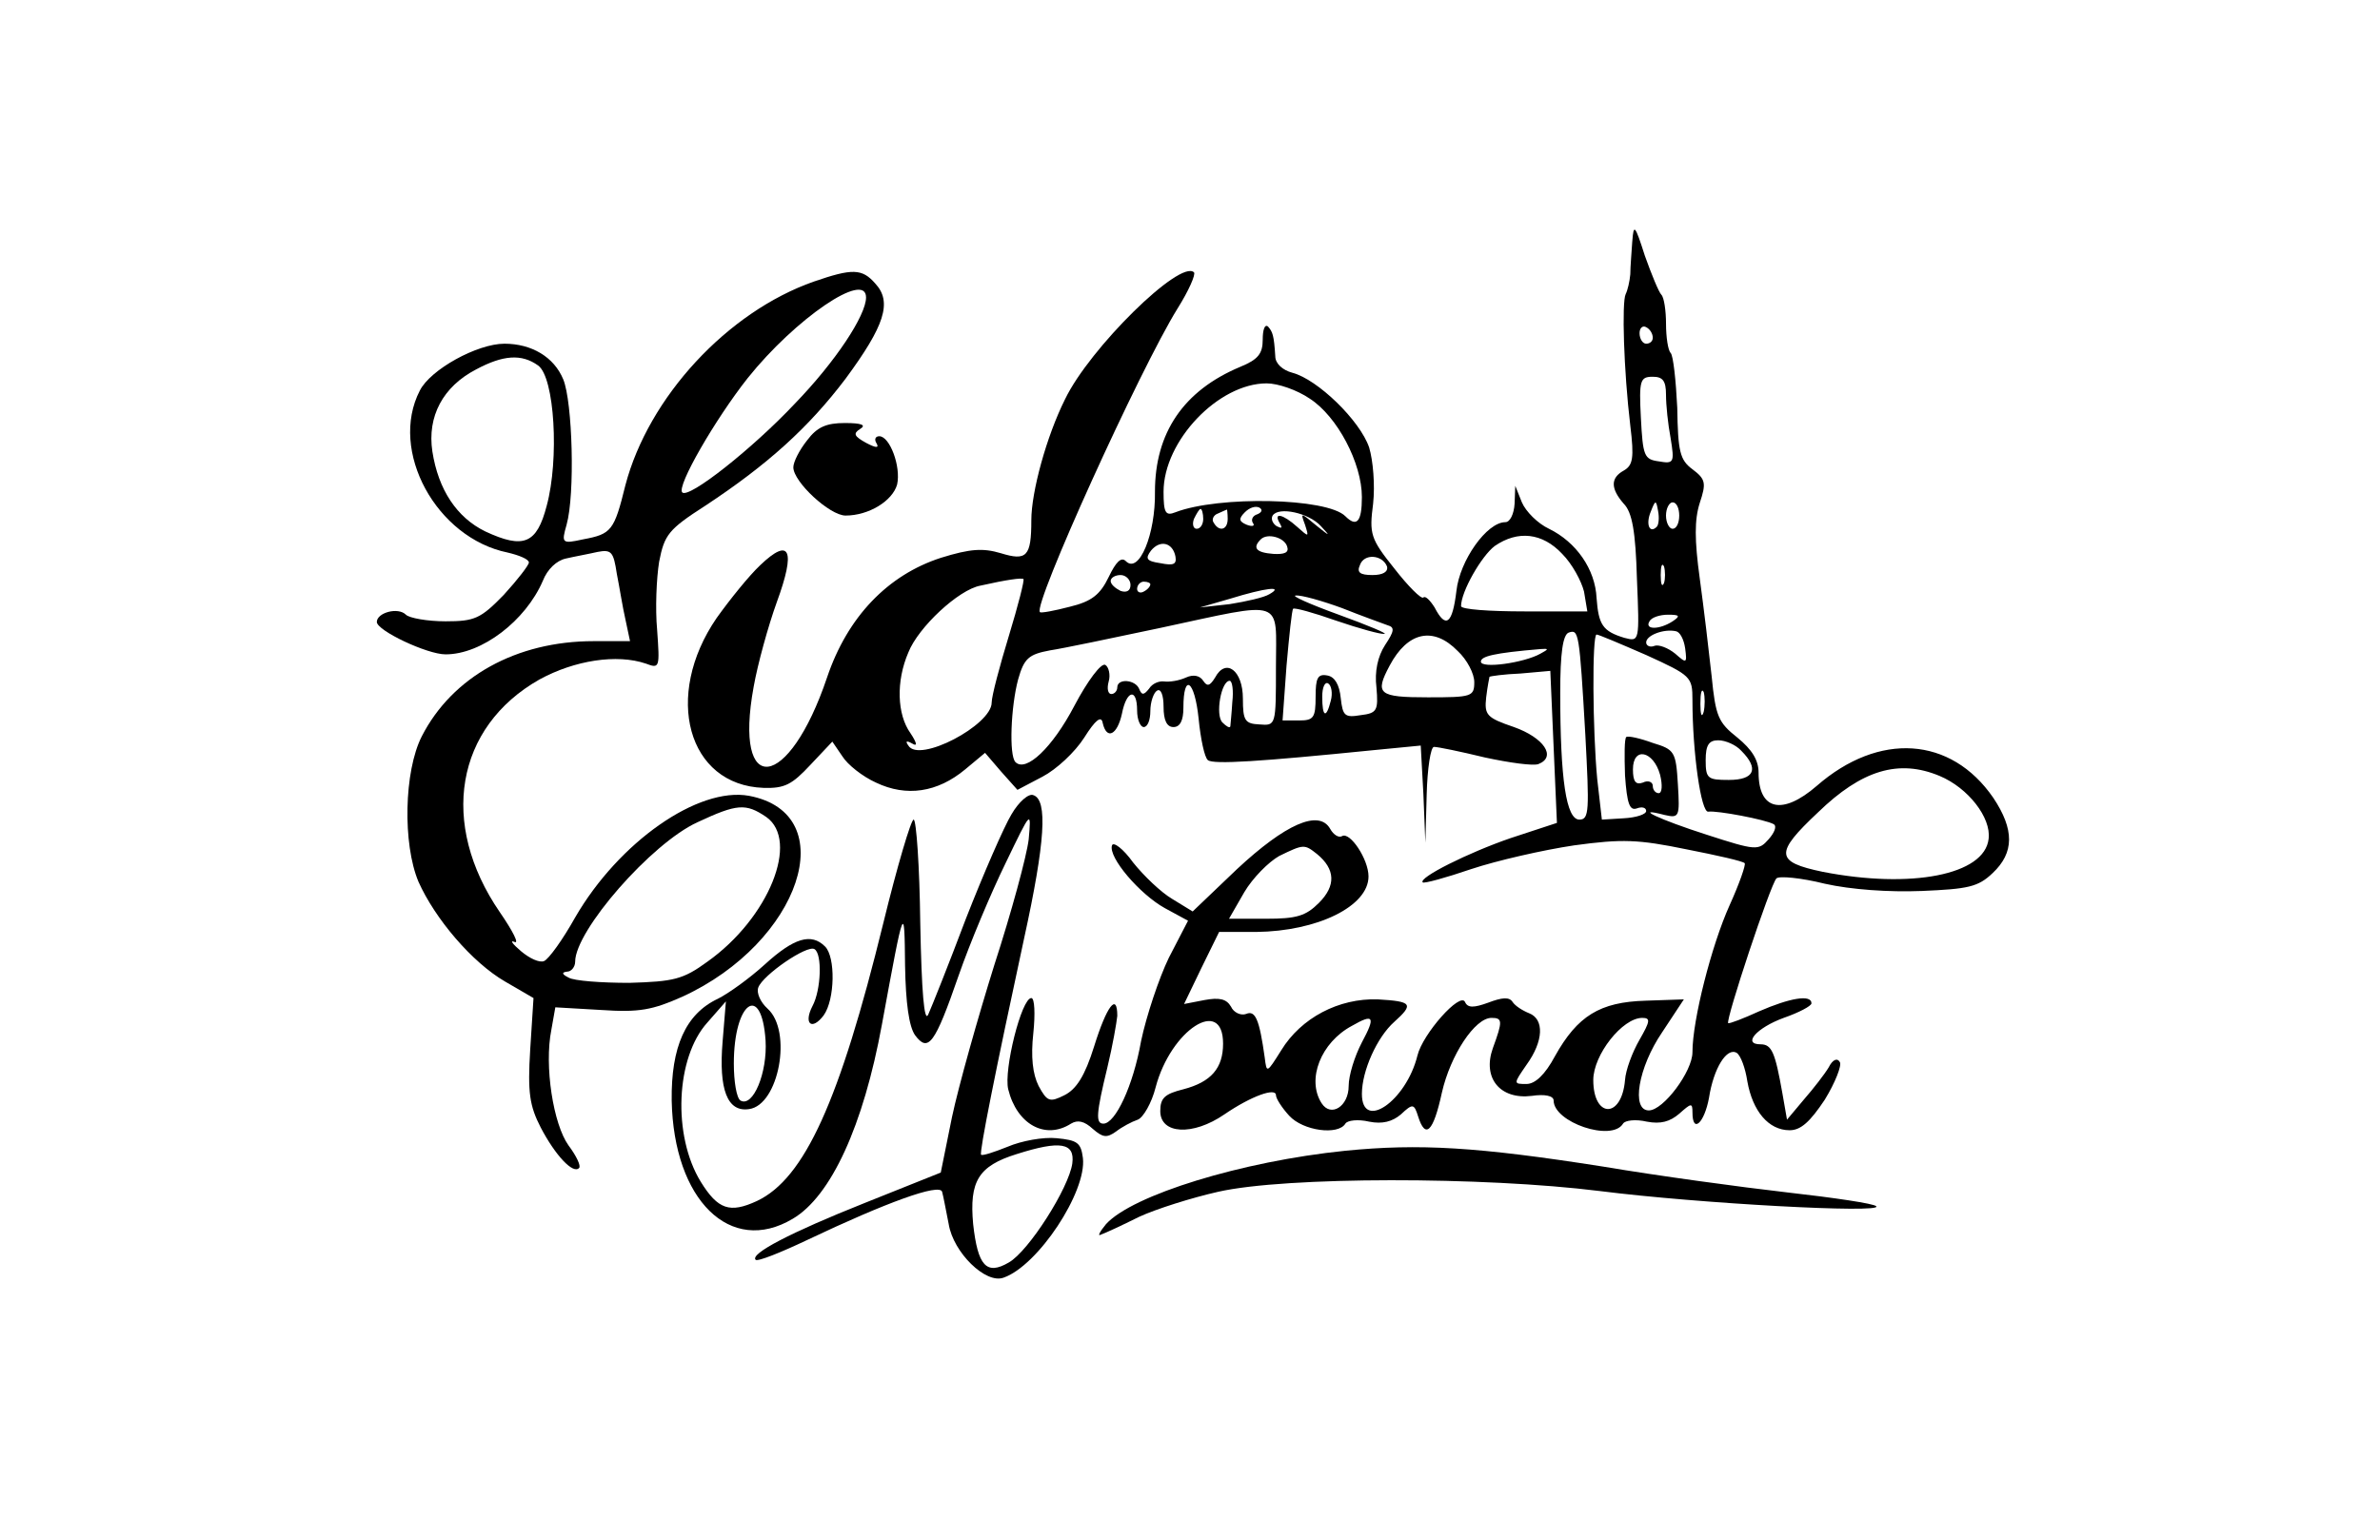 <?xml version="1.0" standalone="no"?>
<!DOCTYPE svg PUBLIC "-//W3C//DTD SVG 20010904//EN"
 "http://www.w3.org/TR/2001/REC-SVG-20010904/DTD/svg10.dtd">
<svg version="1.0" xmlns="http://www.w3.org/2000/svg"
 width="360pt" height="233pt" viewBox="0 0 360 233"
 preserveAspectRatio="xMidYMid meet">

<g transform="translate(0,233) scale(0.1,-0.1)"
fill="#000000" stroke="none">
<path d="M2469 1965 c-1 -16 -3 -39 -3 -50 -1 -11 -4 -24 -7 -30 -6 -12 -3
-115 7 -199 6 -49 4 -60 -10 -68 -20 -11 -20 -27 0 -50 13 -13 18 -43 20 -113
4 -96 4 -96 -19 -90 -33 10 -39 20 -42 60 -2 44 -31 85 -72 105 -17 8 -35 26
-41 40 l-10 25 -1 -27 c-1 -16 -7 -28 -14 -28 -28 0 -69 -58 -74 -104 -6 -50
-16 -58 -33 -25 -7 11 -14 18 -17 15 -3 -3 -23 17 -44 44 -36 45 -38 52 -32
98 3 28 0 65 -6 85 -14 41 -78 103 -116 113 -15 4 -26 14 -26 25 -2 32 -4 37
-11 45 -5 4 -8 -5 -8 -20 0 -21 -7 -30 -34 -41 -86 -36 -129 -100 -129 -189 1
-64 -24 -125 -44 -105 -7 7 -15 -1 -26 -24 -13 -27 -26 -37 -59 -45 -23 -6
-44 -10 -45 -8 -11 10 151 367 208 459 17 27 28 52 25 55 -21 20 -158 -115
-195 -192 -28 -56 -51 -140 -51 -183 0 -55 -7 -62 -46 -50 -27 8 -46 7 -91 -7
-80 -26 -141 -89 -172 -181 -58 -172 -142 -183 -111 -14 6 34 22 92 35 128 29
79 20 99 -25 56 -17 -16 -46 -52 -66 -80 -81 -118 -44 -253 71 -257 32 -1 43
5 71 35 l33 35 15 -22 c8 -13 31 -31 51 -40 46 -22 93 -15 135 20 l30 25 24
-28 25 -28 38 20 c21 11 49 37 63 59 17 27 26 34 28 22 6 -26 22 -18 29 14 7
36 23 40 23 5 0 -14 5 -25 10 -25 6 0 10 11 10 24 0 14 5 28 10 31 6 4 10 -7
10 -24 0 -21 5 -31 15 -31 10 0 15 10 15 29 0 54 17 42 23 -16 3 -31 9 -59 14
-63 8 -7 81 -2 250 15 l72 7 4 -73 3 -74 2 73 c1 39 6 72 11 72 6 0 40 -7 77
-16 37 -8 73 -13 81 -10 28 11 8 40 -37 56 -41 14 -45 18 -42 45 2 17 5 31 5
31 1 1 22 4 47 5 l45 4 5 -115 5 -115 -70 -23 c-64 -22 -140 -60 -133 -67 2
-2 35 7 73 20 39 13 109 29 156 36 73 10 97 9 170 -6 46 -9 86 -18 88 -21 2
-2 -8 -31 -23 -64 -27 -60 -56 -173 -56 -222 0 -29 -44 -88 -66 -88 -27 0 -16
65 20 118 l33 50 -58 -2 c-69 -2 -103 -23 -137 -84 -15 -28 -30 -42 -43 -42
-20 0 -20 0 0 29 26 36 27 69 4 78 -10 4 -21 11 -25 17 -5 8 -16 7 -37 -1 -22
-8 -31 -8 -35 1 -7 16 -64 -48 -72 -81 -17 -69 -84 -115 -84 -58 0 35 23 86
49 109 30 27 27 31 -25 34 -59 2 -116 -28 -146 -77 -22 -35 -22 -35 -25 -11
-8 57 -14 72 -28 66 -8 -3 -19 2 -23 11 -7 12 -18 14 -40 10 l-31 -6 26 54 27
55 56 0 c93 1 170 39 170 84 0 26 -28 68 -40 61 -5 -3 -13 2 -18 11 -17 30
-68 7 -141 -61 l-67 -64 -31 19 c-17 10 -43 35 -59 55 -15 21 -30 32 -32 26
-6 -18 42 -74 80 -95 l35 -19 -29 -56 c-15 -31 -34 -88 -42 -126 -12 -68 -39
-125 -57 -125 -12 0 -11 15 6 85 8 33 14 68 15 78 0 36 -16 15 -35 -46 -14
-45 -27 -65 -45 -74 -22 -11 -26 -10 -39 14 -9 18 -12 44 -8 80 3 29 2 53 -3
53 -15 0 -42 -109 -35 -138 13 -53 56 -77 95 -52 10 6 20 4 33 -8 15 -13 21
-14 35 -4 9 7 24 15 33 18 8 3 21 25 27 49 23 87 102 138 102 66 0 -37 -18
-58 -60 -69 -28 -7 -35 -13 -35 -33 0 -35 49 -38 97 -5 41 28 78 41 78 29 0
-5 9 -19 20 -31 21 -23 74 -30 85 -12 3 5 19 7 36 3 20 -4 35 0 48 11 18 17
20 16 26 -3 11 -35 23 -24 36 36 13 57 50 113 75 113 17 0 17 -5 2 -46 -16
-45 11 -78 59 -72 20 3 33 0 33 -7 0 -33 88 -63 105 -35 3 5 19 7 36 3 21 -4
35 0 49 12 18 16 20 17 20 2 0 -33 18 -16 25 22 7 45 27 77 42 68 6 -4 13 -23
16 -43 8 -45 32 -74 64 -74 17 0 31 13 53 46 16 26 26 52 23 57 -4 7 -11 4
-17 -8 -6 -10 -23 -32 -37 -48 l-26 -31 -7 40 c-11 62 -16 74 -33 74 -28 0 -6
25 35 40 23 8 42 18 42 22 0 14 -33 8 -79 -12 -24 -11 -45 -19 -47 -18 -4 5
64 210 73 219 4 4 37 1 73 -8 40 -9 97 -13 147 -11 70 3 85 6 107 27 33 31 33
66 1 114 -64 93 -173 100 -267 18 -52 -45 -88 -37 -88 20 0 19 -10 35 -32 53
-29 23 -33 32 -39 93 -4 37 -12 104 -18 148 -8 58 -8 89 0 114 10 30 9 36 -11
51 -19 14 -22 27 -23 93 -2 41 -6 79 -10 83 -4 4 -7 24 -7 44 0 20 -3 40 -7
44 -4 4 -15 31 -25 59 -15 47 -17 49 -19 22z m31 -146 c0 -5 -4 -9 -10 -9 -5
0 -10 7 -10 16 0 8 5 12 10 9 6 -3 10 -10 10 -16z m20 -86 c0 -16 3 -45 7 -66
6 -37 5 -39 -18 -35 -22 3 -24 8 -27 66 -3 57 -1 62 18 62 15 0 20 -6 20 -27z
m-539 -6 c42 -27 79 -98 79 -149 0 -38 -8 -46 -25 -29 -28 28 -192 31 -257 6
-15 -6 -18 -1 -18 31 0 77 83 164 156 164 17 0 46 -10 65 -23z m-79 -175 c-7
-2 -10 -8 -7 -13 4 -5 -1 -6 -9 -3 -12 5 -13 9 -3 19 7 7 16 10 22 7 5 -3 4
-7 -3 -10z m604 -19 c-11 -11 -17 4 -9 23 7 18 8 18 11 1 2 -10 1 -21 -2 -24z
m34 17 c0 -11 -4 -20 -10 -20 -5 0 -10 9 -10 20 0 11 5 20 10 20 6 0 10 -9 10
-20z m-720 -5 c0 -8 -4 -15 -10 -15 -5 0 -7 7 -4 15 4 8 8 15 10 15 2 0 4 -7
4 -15z m37 0 c0 -17 -13 -20 -21 -6 -4 5 0 12 6 14 7 3 13 6 14 6 0 1 1 -6 1
-14z m141 -11 c15 -16 14 -16 -7 1 -24 20 -24 20 -17 1 6 -19 6 -19 -12 -3
-21 19 -37 23 -26 5 4 -7 3 -8 -5 -4 -6 4 -9 11 -6 16 9 14 55 4 73 -16z m-51
-31 c3 -9 -4 -12 -21 -11 -26 2 -32 9 -19 22 10 10 36 3 40 -11z m416 -11 c15
-15 29 -41 33 -57 l5 -30 -95 0 c-53 0 -96 3 -96 8 0 22 31 76 51 91 35 24 72
20 102 -12z m-585 -4 c2 -12 -3 -14 -23 -10 -21 3 -23 7 -14 19 14 17 33 12
37 -9z m320 -15 c2 -8 -6 -13 -22 -13 -19 0 -24 4 -19 15 6 18 34 16 41 -2z
m419 -25 c-3 -7 -5 -2 -5 12 0 14 2 19 5 13 2 -7 2 -19 0 -25z m-991 -80 c-14
-46 -26 -91 -26 -101 0 -34 -110 -92 -126 -65 -5 7 -3 8 6 3 8 -5 7 1 -3 16
-20 28 -22 78 -3 122 15 38 76 95 109 101 40 9 62 12 65 10 2 -1 -8 -40 -22
-86z m184 77 c0 -9 -6 -12 -15 -9 -8 4 -15 10 -15 15 0 5 7 9 15 9 8 0 15 -7
15 -15z m30 1 c0 -3 -4 -8 -10 -11 -5 -3 -10 -1 -10 4 0 6 5 11 10 11 6 0 10
-2 10 -4z m180 -15 c-8 -5 -35 -11 -60 -15 l-45 -5 45 13 c55 17 83 20 60 7z
m110 -21 c30 -12 61 -23 69 -26 11 -3 10 -9 -4 -30 -11 -17 -16 -40 -13 -64 3
-35 1 -39 -24 -42 -24 -4 -27 -1 -30 26 -2 20 -9 32 -20 34 -15 3 -18 -4 -18
-32 0 -32 -3 -36 -25 -36 l-25 0 6 83 c4 45 8 84 10 86 2 2 31 -6 65 -18 35
-12 68 -21 73 -20 6 0 -25 13 -69 29 -44 16 -73 29 -65 29 8 1 40 -8 70 -19z
m-100 -89 c0 -89 0 -89 -25 -87 -22 1 -25 6 -25 39 0 43 -26 62 -42 32 -8 -13
-12 -14 -18 -5 -5 8 -15 10 -26 5 -11 -5 -25 -7 -33 -6 -8 1 -18 -3 -23 -11
-8 -10 -11 -10 -15 0 -6 14 -33 16 -33 2 0 -5 -4 -10 -9 -10 -5 0 -7 8 -4 19
3 10 0 22 -5 25 -6 4 -27 -24 -47 -62 -33 -63 -73 -101 -89 -85 -10 10 -7 84
4 125 9 32 16 38 48 44 20 3 96 19 167 34 191 41 175 46 175 -59z m600 69
c-20 -13 -43 -13 -35 0 3 6 16 10 28 10 18 0 19 -2 7 -10z m-132 -172 c6 -114
6 -128 -9 -128 -20 0 -29 61 -29 192 0 60 4 88 13 91 15 5 16 1 25 -155z m151
131 c3 -23 2 -23 -15 -8 -11 9 -25 14 -31 12 -7 -3 -13 0 -13 5 0 11 27 21 45
17 6 -1 12 -12 14 -26z m-344 -4 c14 -13 25 -34 25 -47 0 -22 -4 -23 -70 -23
-75 0 -81 5 -58 48 27 51 66 60 103 22z m285 -6 c68 -31 70 -33 70 -68 0 -79
13 -171 24 -169 13 2 87 -12 99 -19 5 -3 1 -13 -8 -23 -15 -17 -19 -17 -93 7
-72 23 -114 43 -64 30 22 -5 23 -3 20 46 -3 50 -5 53 -38 63 -19 7 -37 11 -40
9 -3 -2 -3 -28 -2 -58 3 -43 7 -54 18 -50 8 3 14 1 14 -4 0 -5 -15 -10 -34
-11 l-33 -2 -7 61 c-7 73 -8 219 -1 219 3 0 36 -14 75 -31z m-160 2 c-25 -14
-90 -23 -90 -12 0 8 19 13 90 19 13 1 13 0 0 -7z m-466 -73 c-1 -18 -3 -35 -3
-37 -1 -3 -6 0 -12 6 -11 11 -2 63 11 63 4 0 6 -15 4 -32z m149 2 c-7 -28 -13
-25 -13 6 0 14 4 23 9 20 5 -3 7 -15 4 -26z m564 -17 c-3 -10 -5 -4 -5 12 0
17 2 24 5 18 2 -7 2 -21 0 -30z m57 -59 c27 -27 20 -44 -19 -44 -32 0 -35 2
-35 30 0 23 5 30 19 30 11 0 27 -7 35 -16z m-123 -36 c4 -16 3 -28 -2 -28 -5
0 -9 5 -9 11 0 6 -7 9 -15 5 -11 -4 -15 2 -15 20 0 35 31 28 41 -8z m423 -2
c43 -18 78 -63 74 -95 -6 -55 -118 -76 -251 -50 -72 15 -73 28 -7 90 66 64
122 81 184 55z m-942 -118 c28 -23 29 -48 3 -74 -20 -20 -34 -24 -80 -24 l-56
0 23 40 c13 22 37 46 53 55 37 18 38 18 57 3z m68 -285 c-11 -21 -20 -50 -20
-66 0 -31 -27 -48 -41 -26 -23 36 -1 92 46 117 33 19 36 14 15 -25z m420 4
c-11 -19 -21 -46 -22 -61 -5 -59 -48 -58 -48 0 0 38 44 94 74 94 13 0 12 -5
-4 -33z"/>
<path d="M1231 1904 c-131 -46 -250 -175 -285 -308 -17 -69 -21 -74 -64 -82
-32 -7 -33 -6 -25 22 13 46 9 186 -5 220 -14 34 -48 54 -89 54 -41 0 -112 -39
-128 -71 -47 -91 25 -223 133 -245 17 -4 32 -10 32 -15 0 -4 -17 -26 -38 -49
-35 -36 -44 -40 -88 -40 -28 0 -55 5 -60 10 -12 12 -44 3 -44 -11 0 -13 76
-49 104 -49 55 0 121 51 147 111 7 18 21 31 35 34 13 3 35 7 48 10 21 4 24 0
29 -33 4 -20 9 -52 13 -69 l7 -33 -55 0 c-117 0 -214 -54 -260 -144 -27 -53
-29 -163 -5 -220 25 -56 81 -122 131 -151 l43 -25 -5 -78 c-4 -65 -1 -85 16
-118 22 -42 49 -71 58 -61 3 3 -4 18 -16 34 -23 32 -37 120 -26 175 l6 34 69
-4 c58 -4 78 0 123 20 179 82 244 277 101 304 -77 14 -197 -70 -263 -184 -19
-34 -40 -63 -47 -66 -7 -3 -22 4 -35 15 -13 11 -17 17 -10 14 8 -4 -2 16 -22
45 -92 134 -67 280 60 352 53 29 117 39 161 24 21 -8 21 -6 17 51 -3 32 -1 78
3 103 8 41 14 49 70 85 94 62 156 118 212 192 59 80 71 116 45 144 -20 23 -35
23 -93 3z m79 -24 c0 -27 -46 -97 -108 -161 -63 -67 -160 -144 -170 -134 -9 9
50 111 99 173 72 90 179 163 179 122z m-496 -103 c25 -18 32 -142 13 -212 -15
-58 -35 -66 -93 -39 -43 21 -71 63 -80 121 -8 53 16 98 66 124 41 22 69 24 94
6z m345 -683 c51 -36 4 -153 -89 -219 -37 -27 -51 -30 -118 -32 -42 0 -84 3
-92 8 -10 5 -11 8 -2 9 6 0 12 7 12 15 0 47 115 179 185 211 60 28 73 29 104
8z"/>
<path d="M1221 1664 c-12 -15 -21 -33 -21 -41 0 -22 55 -73 79 -73 35 0 71 22
78 47 6 27 -11 73 -27 73 -6 0 -8 -5 -4 -11 4 -7 -1 -7 -16 1 -18 10 -20 14
-9 21 10 6 2 9 -23 9 -28 0 -42 -6 -57 -26z"/>
<path d="M1530 1098 c-11 -18 -42 -89 -69 -158 -26 -69 -52 -134 -57 -145 -6
-13 -10 34 -12 138 -1 86 -6 157 -10 157 -4 0 -25 -71 -46 -157 -66 -269 -119
-386 -191 -420 -41 -19 -59 -13 -85 29 -43 70 -38 188 10 241 l28 32 -5 -61
c-6 -72 7 -107 40 -102 45 6 66 118 28 152 -11 10 -17 24 -14 32 7 19 74 65
85 58 12 -7 10 -62 -3 -86 -14 -27 -1 -38 17 -14 17 24 18 88 2 104 -21 21
-47 13 -91 -27 -23 -21 -55 -44 -71 -52 -49 -23 -71 -73 -70 -154 3 -151 89
-235 183 -179 58 34 107 141 135 294 34 185 34 184 35 89 1 -57 6 -92 15 -105
20 -27 30 -14 66 90 17 49 49 125 71 170 39 81 39 81 35 36 -3 -25 -26 -110
-52 -190 -25 -80 -54 -183 -64 -230 l-17 -84 -115 -46 c-113 -45 -174 -77
-165 -86 3 -3 38 11 78 30 120 57 200 86 204 73 2 -7 6 -29 10 -49 7 -43 56
-91 83 -81 52 18 126 130 120 181 -3 23 -8 27 -40 30 -20 2 -53 -4 -74 -13
-20 -8 -38 -14 -40 -12 -3 3 22 128 65 327 32 146 36 210 14 217 -7 3 -22 -10
-33 -29z m-372 -342 c3 -49 -19 -102 -38 -91 -6 4 -10 29 -10 56 0 93 42 123
48 35z m464 -186 c-5 -37 -66 -133 -96 -150 -34 -20 -47 -5 -54 58 -6 65 8 88
66 106 66 21 88 17 84 -14z"/>
<path d="M2035 589 c-157 -16 -322 -67 -362 -111 -10 -12 -13 -19 -8 -16 6 2
32 14 58 27 26 12 80 29 120 38 102 23 401 23 577 1 150 -19 429 -34 418 -23
-3 4 -64 13 -135 21 -70 8 -195 25 -278 39 -191 30 -278 35 -390 24z"/>
</g>
</svg>
